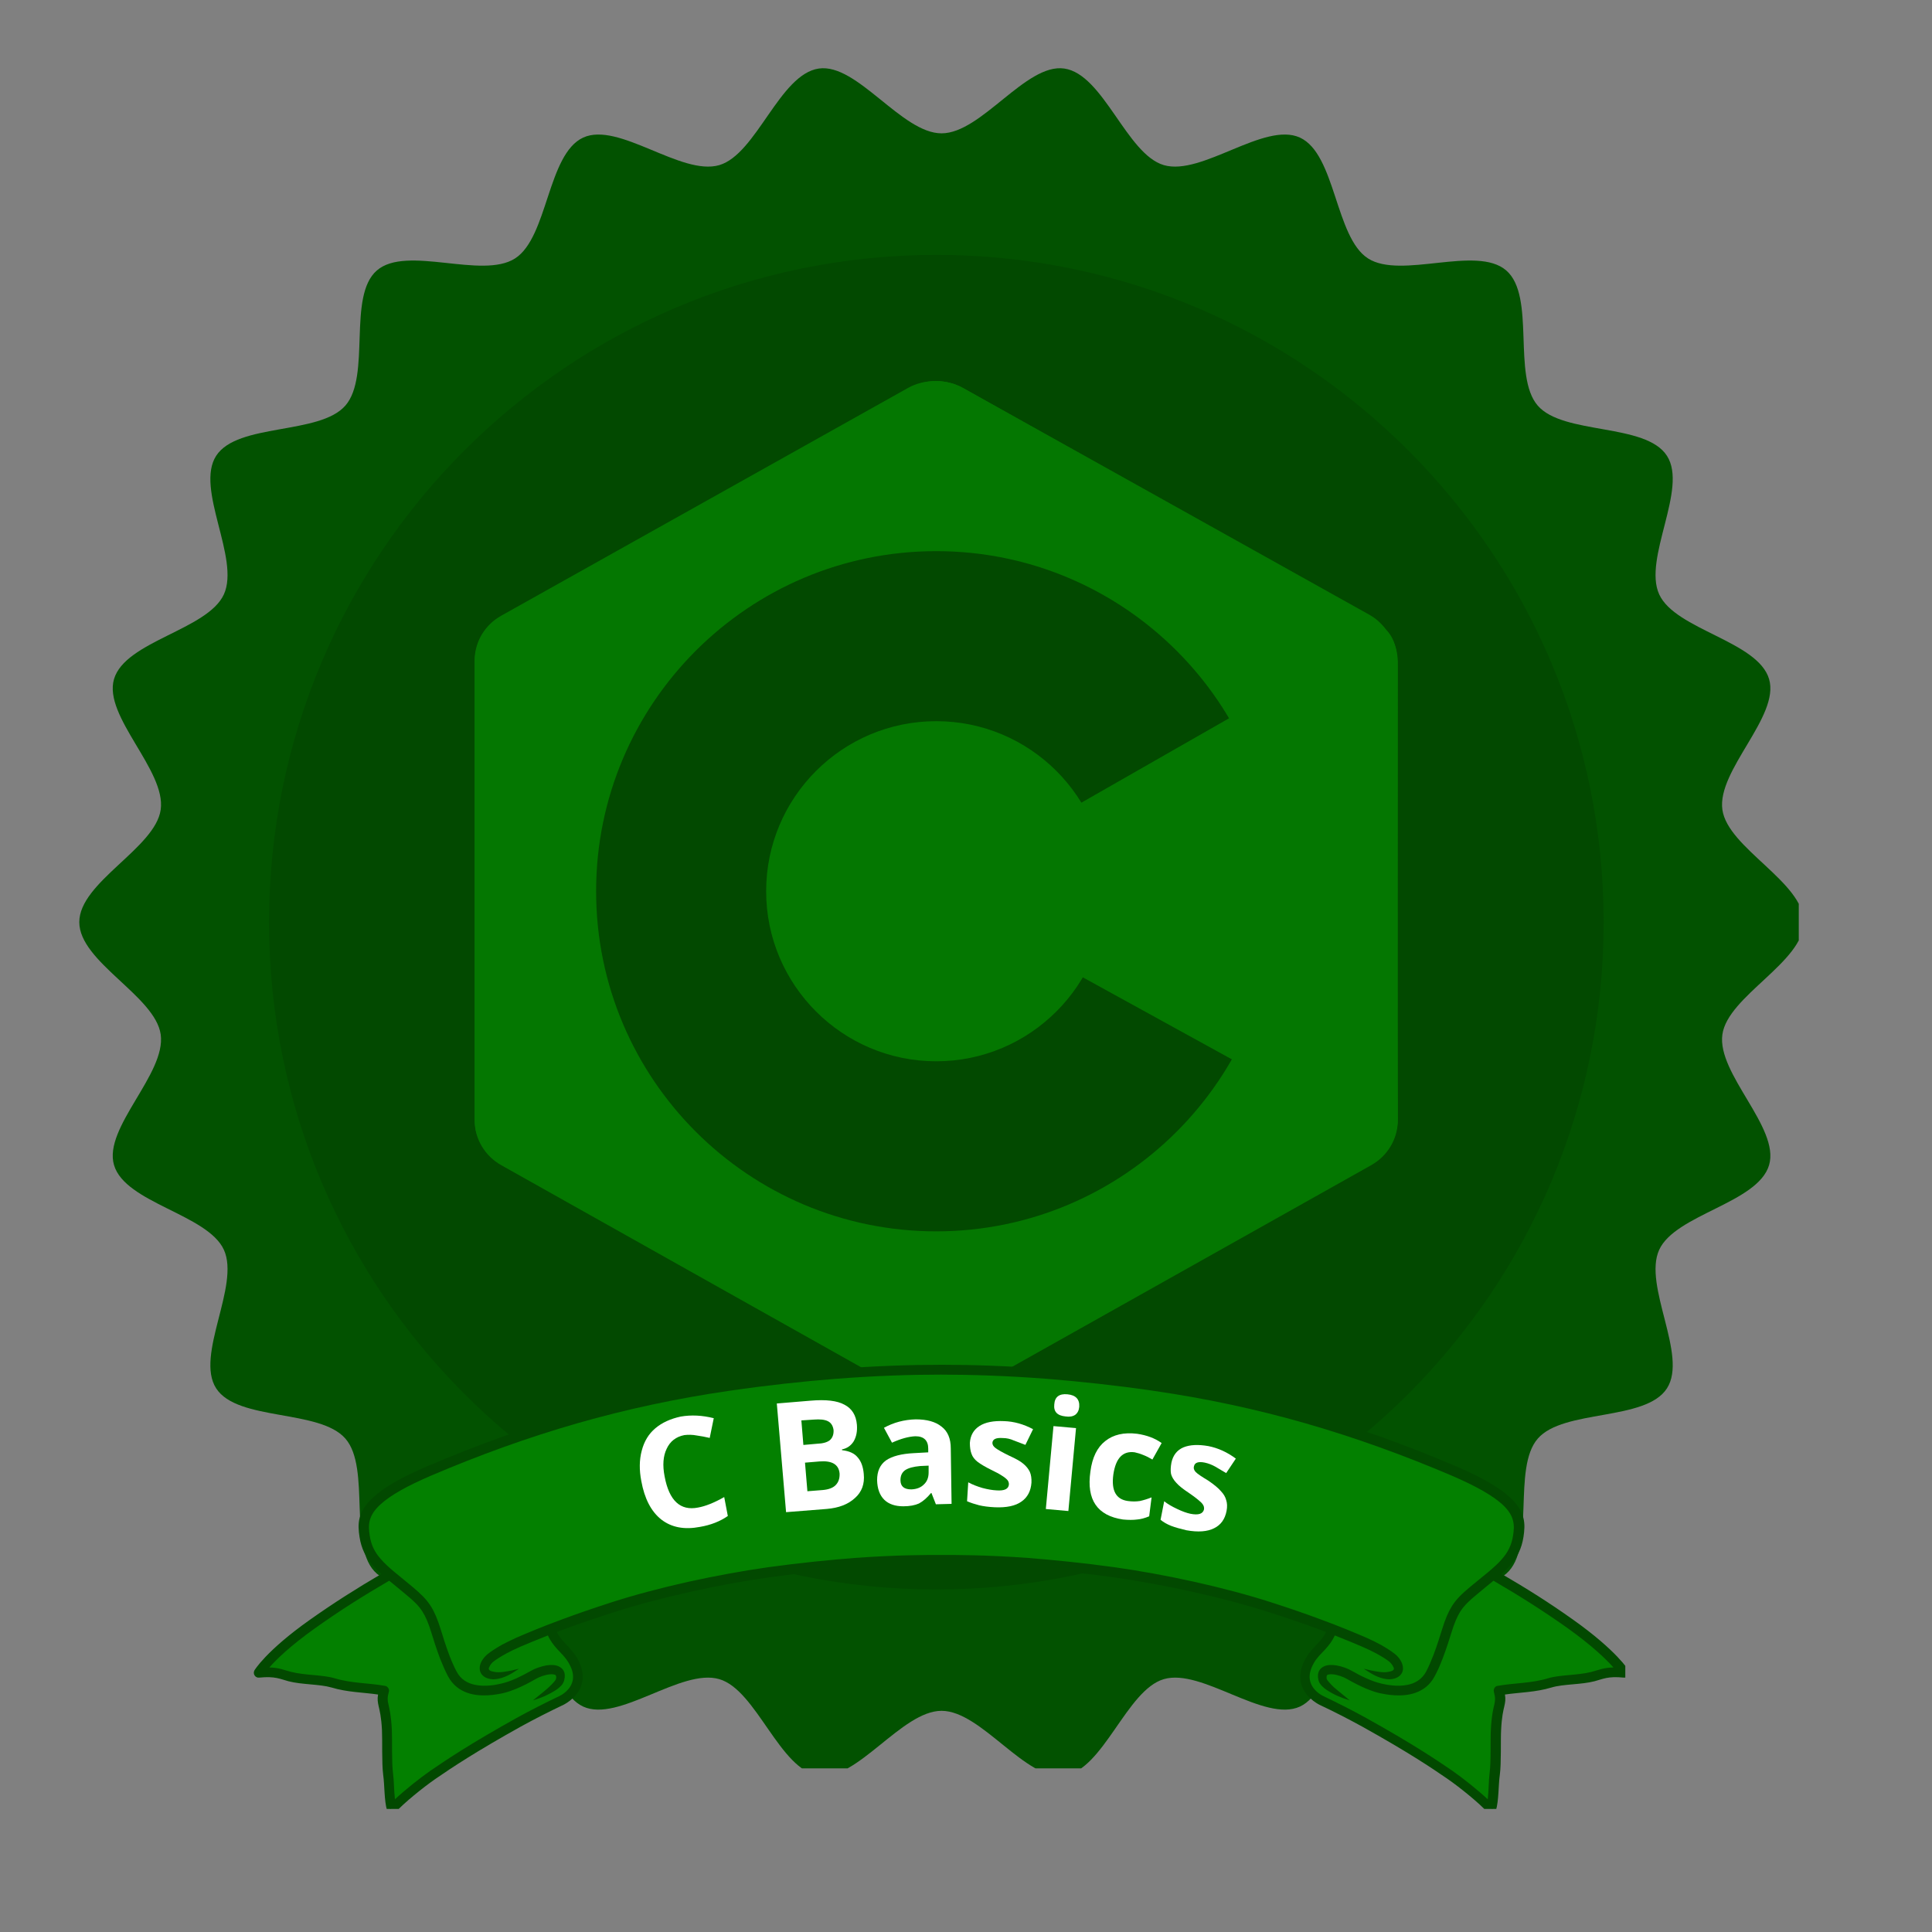 <svg xmlns="http://www.w3.org/2000/svg" xmlns:xlink="http://www.w3.org/1999/xlink" width="100" zoomAndPan="magnify" viewBox="0 0 75 75" height="100" preserveAspectRatio="xMidYMid meet" version="1.0"><rect x="0" y="0" width="75" height="75" fill="#808080" stroke="none"/><defs><g/><clipPath id="8979640a95"><path d="M 3.078 2.648 L 69.828 2.648 L 69.828 68.648 L 3.078 68.648 Z M 3.078 2.648 " clip-rule="nonzero"/></clipPath><clipPath id="e24f7b03ed"><path d="M 10.445 9.895 L 62.254 9.895 L 62.254 61.703 L 10.445 61.703 Z M 10.445 9.895 " clip-rule="nonzero"/></clipPath><clipPath id="f44e4f76f7"><path d="M 36.348 9.895 C 22.043 9.895 10.445 21.492 10.445 35.801 C 10.445 50.105 22.043 61.703 36.348 61.703 C 50.656 61.703 62.254 50.105 62.254 35.801 C 62.254 21.492 50.656 9.895 36.348 9.895 Z M 36.348 9.895 " clip-rule="nonzero"/></clipPath><clipPath id="a394a56b1f"><path d="M 18.336 14.699 L 54.336 14.699 L 54.336 54.449 L 18.336 54.449 Z M 18.336 14.699 " clip-rule="nonzero"/></clipPath><clipPath id="4d6e7ff3c4"><path d="M 18.336 14.699 L 54 14.699 L 54 45 L 18.336 45 Z M 18.336 14.699 " clip-rule="nonzero"/></clipPath><clipPath id="78940c29e2"><path d="M 35 24 L 54.336 24 L 54.336 45 L 35 45 Z M 35 24 " clip-rule="nonzero"/></clipPath><clipPath id="58d0d825c8"><path d="M 10 53 L 63.094 53 L 63.094 70.223 L 10 70.223 Z M 10 53 " clip-rule="nonzero"/></clipPath><clipPath id="fe40bad67a"><path d="M 9.844 52.973 L 63.094 52.973 L 63.094 70.223 L 9.844 70.223 Z M 9.844 52.973 " clip-rule="nonzero"/></clipPath></defs><g clip-path="url(#8979640a95)"><path fill="#025200" d="M 70.023 35.797 C 70.023 37.344 67.074 38.664 66.863 40.156 C 66.645 41.684 69.102 43.777 68.676 45.227 C 68.242 46.703 65.043 47.137 64.41 48.516 C 63.773 49.91 65.535 52.617 64.711 53.895 C 63.887 55.18 60.691 54.695 59.695 55.848 C 58.695 57 59.625 60.09 58.473 61.09 C 57.32 62.09 54.391 60.73 53.105 61.559 C 51.828 62.379 51.852 65.609 50.461 66.25 C 49.082 66.879 46.656 64.75 45.18 65.184 C 43.73 65.605 42.84 68.711 41.312 68.93 C 39.824 69.141 38.102 66.414 36.551 66.414 C 35.004 66.414 33.277 69.141 31.789 68.93 C 30.262 68.711 29.371 65.605 27.922 65.184 C 26.445 64.75 24.02 66.879 22.641 66.25 C 21.25 65.609 21.273 62.379 19.996 61.559 C 18.711 60.73 15.781 62.09 14.629 61.09 C 13.477 60.09 14.41 57 13.41 55.848 C 12.41 54.695 9.219 55.18 8.391 53.895 C 7.566 52.617 9.328 49.91 8.691 48.516 C 8.059 47.137 4.859 46.703 4.426 45.227 C 4 43.777 6.457 41.684 6.238 40.156 C 6.027 38.664 3.078 37.344 3.078 35.797 C 3.078 34.246 6.027 32.926 6.238 31.434 C 6.457 29.906 4 27.812 4.426 26.363 C 4.859 24.887 8.059 24.453 8.691 23.074 C 9.328 21.68 7.566 18.973 8.391 17.695 C 9.219 16.41 12.41 16.895 13.41 15.742 C 14.41 14.59 13.477 11.5 14.629 10.5 C 15.781 9.5 18.711 10.859 19.996 10.031 C 21.273 9.211 21.25 5.98 22.641 5.34 C 24.02 4.711 26.445 6.84 27.922 6.41 C 29.371 5.984 30.262 2.879 31.789 2.66 C 33.277 2.449 35.004 5.176 36.551 5.176 C 38.102 5.176 39.824 2.449 41.312 2.66 C 42.84 2.879 43.73 5.984 45.18 6.41 C 46.656 6.84 49.082 4.711 50.461 5.34 C 51.855 5.98 51.828 9.211 53.105 10.031 C 54.391 10.859 57.32 9.5 58.473 10.5 C 59.625 11.5 58.695 14.59 59.695 15.746 C 60.691 16.895 63.887 16.41 64.711 17.695 C 65.535 18.973 63.773 21.68 64.41 23.074 C 65.043 24.453 68.242 24.887 68.676 26.363 C 69.102 27.812 66.645 29.906 66.863 31.434 C 67.074 32.926 70.023 34.246 70.023 35.797 Z M 70.023 35.797 " fill-opacity="1" fill-rule="nonzero"/></g><g clip-path="url(#e24f7b03ed)"><g clip-path="url(#f44e4f76f7)"><path fill="#024900" d="M 10.445 9.895 L 62.254 9.895 L 62.254 61.703 L 10.445 61.703 Z M 10.445 9.895 " fill-opacity="1" fill-rule="nonzero"/></g></g><g clip-path="url(#a394a56b1f)"><path fill="#047701" d="M 35.309 15.062 C 35.949 14.703 36.738 14.703 37.379 15.062 C 40.539 16.84 50.062 22.184 53.227 23.961 C 53.867 24.316 54.262 24.98 54.262 25.699 C 54.262 29.254 54.262 39.941 54.262 43.492 C 54.262 44.211 53.867 44.875 53.227 45.234 C 50.062 47.012 40.543 52.355 37.379 54.133 C 36.738 54.492 35.949 54.492 35.309 54.133 C 32.145 52.355 22.625 47.012 19.461 45.234 C 18.82 44.875 18.426 44.211 18.426 43.492 C 18.426 39.941 18.426 29.254 18.426 25.703 C 18.426 24.984 18.82 24.32 19.461 23.961 C 22.621 22.184 32.145 16.84 35.309 15.062 Z M 35.309 15.062 " fill-opacity="1" fill-rule="evenodd"/></g><g clip-path="url(#4d6e7ff3c4)"><path fill="#047701" d="M 18.711 44.41 C 18.461 44.074 18.426 43.754 18.426 43.324 C 18.426 39.793 18.426 29.168 18.426 25.633 C 18.426 24.918 18.82 24.258 19.457 23.902 C 22.609 22.137 32.098 16.824 35.25 15.059 C 35.891 14.699 36.754 14.707 37.395 15.066 C 40.547 16.828 50.004 22.098 53.156 23.863 C 53.41 24.008 53.605 24.18 53.777 24.406 Z M 18.711 44.41 " fill-opacity="1" fill-rule="evenodd"/></g><path fill="#024900" d="M 36.344 21.395 C 43.629 21.395 49.547 27.309 49.547 34.598 C 49.547 41.883 43.629 47.801 36.344 47.801 C 29.055 47.801 23.141 41.883 23.141 34.598 C 23.141 27.309 29.055 21.395 36.344 21.395 Z M 36.344 27.996 C 39.988 27.996 42.945 30.953 42.945 34.598 C 42.945 38.238 39.988 41.199 36.344 41.199 C 32.699 41.199 29.742 38.238 29.742 34.598 C 29.742 30.953 32.699 27.996 36.344 27.996 Z M 36.344 27.996 " fill-opacity="1" fill-rule="evenodd"/><g clip-path="url(#78940c29e2)"><path fill="#047701" d="M 53.777 24.418 C 54.262 24.871 54.254 25.559 54.254 26.098 C 54.254 29.68 54.223 39.859 54.262 43.438 C 54.266 43.809 54.141 44.203 53.957 44.5 L 35.961 34.598 Z M 53.777 24.418 " fill-opacity="1" fill-rule="evenodd"/></g><g clip-path="url(#58d0d825c8)"><path fill="#038000" d="M 36.547 53.172 C 41.371 53.117 44.391 53.777 47.945 54.328 C 49.141 54.516 51.578 55.355 53.383 55.922 C 55.652 56.641 57.258 57.445 58.375 58.172 C 59.121 58.652 59.434 60 57.957 61.129 C 59.719 62.113 61.367 63.266 63.043 64.938 L 58.238 65.68 L 57.938 70.23 C 56.496 68.883 54.895 67.871 53.523 67.207 C 52.488 66.703 50.547 65.965 50.656 65.047 C 50.766 64.16 51.707 63.832 51.707 63.238 C 51.707 63.238 49.805 62.453 47.547 61.895 C 44.461 61.129 40.391 60.527 36.547 60.559 L 36.539 60.559 C 32.695 60.527 28.625 61.129 25.539 61.895 C 23.281 62.453 21.375 63.238 21.375 63.238 C 21.379 63.832 22.32 64.16 22.43 65.047 C 22.539 65.965 20.602 66.703 19.559 67.207 C 18.188 67.871 16.586 68.883 15.148 70.23 L 14.848 65.68 L 10.047 64.938 C 11.727 63.266 13.375 62.117 15.133 61.129 C 13.66 60 13.973 58.652 14.715 58.172 C 15.832 57.449 17.438 56.641 19.707 55.922 C 21.512 55.355 23.949 54.516 25.145 54.328 C 28.699 53.777 31.719 53.117 36.547 53.172 Z M 36.547 53.172 " fill-opacity="1" fill-rule="evenodd"/></g><g clip-path="url(#fe40bad67a)"><path fill="#024900" d="M 36.598 52.98 L 36.547 52.98 C 35.395 52.98 34 53.023 32.398 53.145 C 31.145 53.242 29.766 53.387 28.273 53.602 C 26.176 53.902 24.211 54.328 22.32 54.867 C 20.355 55.43 18.469 56.117 16.594 56.918 C 15.539 57.363 14.898 57.754 14.516 58.102 C 13.859 58.688 13.883 59.176 13.957 59.664 C 14.027 60.125 14.207 60.465 14.477 60.777 C 14.574 60.887 14.684 60.992 14.801 61.102 C 13.836 61.668 12.965 62.219 12.031 62.879 C 10.324 64.086 9.879 64.84 9.879 64.84 C 9.844 64.902 9.844 64.98 9.883 65.039 C 9.922 65.102 9.992 65.133 10.062 65.125 C 10.684 65.062 10.875 65.18 11.199 65.266 C 11.727 65.402 12.41 65.375 12.867 65.508 C 13.484 65.695 14.082 65.695 14.676 65.781 C 14.645 65.965 14.664 66.078 14.699 66.234 C 14.738 66.406 14.801 66.641 14.828 67.16 C 14.848 67.57 14.816 68.438 14.875 68.898 C 14.934 69.309 14.91 69.895 15.027 70.285 C 15.051 70.348 15.102 70.398 15.168 70.414 C 15.234 70.43 15.305 70.406 15.352 70.355 C 15.66 70.008 16.43 69.383 16.918 69.047 C 17.551 68.613 18.461 68.004 20.223 67.023 C 20.734 66.742 21.293 66.457 21.875 66.18 C 21.961 66.137 22.516 65.84 22.609 65.258 C 22.645 65.012 22.605 64.707 22.398 64.355 C 22.262 64.125 22.082 63.949 21.91 63.762 C 21.801 63.641 21.691 63.516 21.621 63.352 C 21.738 63.305 21.867 63.258 22 63.211 C 22.5 63.027 23.102 62.82 23.836 62.586 C 24.742 62.293 25.781 62.02 26.824 61.789 C 27.875 61.555 28.934 61.363 29.875 61.23 C 31.145 61.055 32.258 60.941 33.203 60.871 C 34.754 60.754 35.852 60.746 36.438 60.742 L 36.547 60.742 C 37.102 60.742 38.238 60.742 39.891 60.871 C 40.836 60.941 41.953 61.055 43.223 61.23 C 44.16 61.363 45.215 61.555 46.27 61.789 C 47.316 62.02 48.352 62.293 49.262 62.586 C 49.992 62.82 50.594 63.027 51.098 63.211 C 51.23 63.258 51.355 63.305 51.477 63.352 C 51.402 63.512 51.297 63.641 51.188 63.762 C 51.016 63.949 50.832 64.125 50.699 64.355 C 50.492 64.707 50.453 65.012 50.488 65.258 C 50.582 65.84 51.137 66.137 51.223 66.18 C 51.805 66.453 52.363 66.742 52.875 67.023 C 54.637 68.004 55.551 68.613 56.18 69.047 C 56.668 69.383 57.438 70.008 57.746 70.355 C 57.793 70.406 57.859 70.43 57.93 70.414 C 57.996 70.398 58.051 70.348 58.07 70.285 C 58.188 69.895 58.164 69.309 58.223 68.898 C 58.285 68.434 58.25 67.57 58.273 67.16 C 58.297 66.641 58.359 66.406 58.398 66.234 C 58.434 66.078 58.453 65.965 58.422 65.781 C 59.016 65.695 59.613 65.695 60.23 65.508 C 60.688 65.371 61.371 65.402 61.898 65.266 C 62.227 65.18 62.414 65.062 63.035 65.125 C 63.105 65.133 63.176 65.102 63.215 65.039 C 63.254 64.98 63.258 64.902 63.219 64.84 C 63.219 64.84 62.773 64.086 61.066 62.875 C 60.133 62.211 59.262 61.664 58.297 61.102 C 58.414 60.992 58.523 60.887 58.621 60.773 C 58.891 60.461 59.07 60.125 59.141 59.664 C 59.215 59.172 59.238 58.684 58.582 58.098 C 58.199 57.75 57.559 57.363 56.504 56.914 C 54.629 56.113 52.742 55.43 50.777 54.867 C 48.887 54.328 46.926 53.902 44.824 53.598 C 43.332 53.387 41.953 53.238 40.699 53.145 C 39.117 53.023 37.742 52.98 36.598 52.98 Z M 36.492 53.363 C 35.359 53.363 33.992 53.406 32.426 53.527 C 31.18 53.625 29.809 53.773 28.328 53.988 C 26.25 54.289 24.305 54.711 22.43 55.246 C 20.48 55.805 18.613 56.484 16.75 57.277 C 15.754 57.703 15.145 58.062 14.781 58.391 C 14.273 58.848 14.293 59.227 14.352 59.605 C 14.406 59.984 14.551 60.258 14.777 60.516 C 15.074 60.863 15.504 61.172 16.027 61.613 C 16.332 61.871 16.547 62.074 16.719 62.344 C 16.867 62.574 16.984 62.852 17.113 63.266 C 17.18 63.488 17.301 63.879 17.445 64.262 C 17.531 64.484 17.625 64.703 17.727 64.891 C 17.891 65.207 18.168 65.352 18.449 65.406 C 18.852 65.488 19.266 65.402 19.449 65.359 C 19.629 65.32 19.828 65.25 20.039 65.156 C 20.223 65.07 20.418 64.973 20.609 64.863 C 20.754 64.777 20.988 64.691 21.203 64.652 C 21.383 64.621 21.559 64.629 21.68 64.684 C 21.859 64.766 21.98 64.926 21.902 65.227 C 21.887 65.289 21.852 65.363 21.789 65.434 C 21.73 65.492 21.664 65.555 21.578 65.609 C 21.445 65.695 21.289 65.777 21.145 65.844 C 20.898 65.949 20.688 66.008 20.688 66.008 C 20.688 66.008 20.863 65.871 21.07 65.699 C 21.152 65.633 21.234 65.562 21.312 65.492 C 21.379 65.43 21.438 65.367 21.492 65.309 C 21.539 65.254 21.578 65.207 21.586 65.164 C 21.598 65.105 21.594 65.062 21.57 65.031 C 21.559 65.016 21.535 65.012 21.508 65.004 C 21.461 64.992 21.41 64.992 21.359 64.996 C 21.16 65.012 20.93 65.098 20.793 65.18 C 20.547 65.324 20.301 65.449 20.066 65.547 C 19.879 65.625 19.699 65.688 19.535 65.727 C 19.285 65.781 18.672 65.902 18.141 65.715 C 17.844 65.609 17.574 65.414 17.391 65.07 C 17.285 64.871 17.184 64.637 17.09 64.402 C 16.941 64.008 16.816 63.613 16.746 63.379 C 16.633 63.012 16.527 62.762 16.395 62.555 C 16.242 62.316 16.051 62.141 15.777 61.914 C 15.535 61.707 15.309 61.531 15.109 61.363 C 14.109 61.945 13.215 62.508 12.258 63.188 C 11.273 63.887 10.73 64.418 10.457 64.73 C 10.836 64.738 11.023 64.832 11.301 64.902 C 11.832 65.039 12.523 65.012 12.984 65.148 C 13.656 65.352 14.305 65.328 14.945 65.445 C 15 65.453 15.043 65.484 15.07 65.527 C 15.102 65.574 15.109 65.625 15.094 65.676 C 15.031 65.91 15.043 66.008 15.078 66.156 C 15.117 66.34 15.184 66.59 15.211 67.145 C 15.23 67.547 15.199 68.395 15.258 68.852 C 15.297 69.141 15.293 69.52 15.332 69.848 C 15.723 69.484 16.309 69.016 16.711 68.738 C 17.348 68.301 18.27 67.684 20.047 66.695 C 20.562 66.41 21.129 66.121 21.719 65.84 C 21.777 65.812 22.176 65.609 22.238 65.199 C 22.266 65.023 22.227 64.809 22.074 64.551 C 21.953 64.34 21.789 64.188 21.633 64.02 C 21.492 63.863 21.363 63.699 21.27 63.488 C 20.832 63.66 20.488 63.801 20.199 63.926 C 19.992 64.016 19.816 64.102 19.672 64.18 C 19.441 64.305 19.285 64.406 19.18 64.484 C 19.109 64.535 19.039 64.613 19.004 64.695 C 18.984 64.73 18.965 64.766 18.977 64.797 C 18.996 64.852 19.059 64.879 19.176 64.898 C 19.289 64.926 19.414 64.918 19.543 64.902 C 19.754 64.875 19.965 64.828 20.145 64.781 C 20.02 64.863 19.875 64.965 19.711 65.043 C 19.672 65.062 19.633 65.078 19.594 65.094 C 19.441 65.156 19.289 65.188 19.145 65.191 C 18.848 65.176 18.711 65.047 18.652 64.918 C 18.613 64.832 18.613 64.727 18.641 64.621 C 18.688 64.457 18.824 64.289 18.961 64.188 C 19.07 64.102 19.242 63.988 19.488 63.848 C 19.645 63.766 19.824 63.676 20.047 63.574 C 20.484 63.387 21.043 63.148 21.863 62.848 C 22.371 62.66 22.973 62.449 23.711 62.211 C 24.629 61.914 25.68 61.637 26.734 61.402 C 27.801 61.168 28.871 60.973 29.816 60.84 C 31.094 60.664 32.219 60.555 33.168 60.48 C 34.84 60.359 35.988 60.363 36.543 60.363 C 37.102 60.363 38.246 60.359 39.914 60.48 C 40.867 60.555 41.992 60.664 43.27 60.84 C 44.219 60.973 45.289 61.168 46.348 61.402 C 47.406 61.637 48.457 61.914 49.375 62.211 C 50.113 62.449 50.719 62.66 51.223 62.848 C 52.043 63.148 52.602 63.387 53.039 63.574 C 53.258 63.672 53.441 63.762 53.598 63.848 C 53.844 63.988 54.016 64.102 54.125 64.188 C 54.262 64.289 54.398 64.457 54.441 64.621 C 54.473 64.727 54.473 64.832 54.434 64.918 C 54.375 65.047 54.238 65.176 53.941 65.191 C 53.797 65.188 53.645 65.156 53.492 65.094 C 53.453 65.078 53.414 65.062 53.375 65.043 C 53.215 64.961 53.07 64.863 52.941 64.781 C 53.117 64.824 53.332 64.875 53.543 64.902 C 53.672 64.918 53.797 64.926 53.906 64.898 C 54.023 64.879 54.09 64.852 54.109 64.797 C 54.117 64.766 54.102 64.73 54.082 64.695 C 54.043 64.613 53.973 64.535 53.906 64.484 C 53.801 64.406 53.645 64.305 53.414 64.18 C 53.266 64.102 53.094 64.016 52.883 63.926 C 52.594 63.801 52.254 63.66 51.816 63.488 C 51.723 63.699 51.594 63.863 51.453 64.02 C 51.297 64.188 51.129 64.34 51.008 64.551 C 50.859 64.809 50.82 65.023 50.848 65.199 C 50.91 65.609 51.309 65.812 51.367 65.84 C 51.957 66.121 52.523 66.41 53.039 66.695 C 54.816 67.684 55.738 68.301 56.375 68.738 C 56.777 69.016 57.363 69.484 57.754 69.848 C 57.793 69.52 57.789 69.141 57.824 68.852 C 57.887 68.398 57.852 67.547 57.875 67.145 C 57.902 66.59 57.969 66.34 58.012 66.156 C 58.043 66.008 58.055 65.91 57.992 65.676 C 57.98 65.625 57.988 65.57 58.016 65.527 C 58.043 65.48 58.09 65.449 58.141 65.445 C 58.785 65.328 59.434 65.352 60.105 65.148 C 60.562 65.012 61.254 65.039 61.785 64.902 C 62.062 64.828 62.254 64.738 62.633 64.73 C 62.355 64.418 61.812 63.887 60.832 63.188 C 59.871 62.508 58.977 61.945 57.977 61.363 C 57.777 61.531 57.551 61.707 57.309 61.914 C 57.035 62.141 56.848 62.316 56.691 62.555 C 56.562 62.762 56.457 63.012 56.344 63.379 C 56.273 63.609 56.148 64.008 55.996 64.402 C 55.906 64.637 55.805 64.871 55.695 65.07 C 55.516 65.414 55.242 65.609 54.945 65.715 C 54.414 65.902 53.805 65.781 53.551 65.727 C 53.387 65.688 53.207 65.625 53.02 65.547 C 52.789 65.449 52.539 65.32 52.293 65.18 C 52.156 65.098 51.926 65.012 51.73 64.996 C 51.676 64.992 51.625 64.992 51.578 65.004 C 51.555 65.008 51.527 65.012 51.516 65.031 C 51.496 65.062 51.492 65.105 51.5 65.164 C 51.508 65.207 51.551 65.254 51.598 65.309 C 51.648 65.367 51.707 65.43 51.773 65.492 C 51.852 65.562 51.938 65.633 52.02 65.699 C 52.227 65.871 52.398 66.008 52.398 66.008 C 52.398 66.008 52.191 65.949 51.945 65.844 C 51.797 65.781 51.645 65.699 51.512 65.609 C 51.426 65.555 51.355 65.492 51.301 65.434 C 51.238 65.363 51.199 65.293 51.184 65.227 C 51.109 64.926 51.23 64.766 51.406 64.684 C 51.531 64.629 51.703 64.621 51.883 64.652 C 52.102 64.688 52.332 64.777 52.48 64.863 C 52.668 64.973 52.863 65.074 53.051 65.156 C 53.258 65.25 53.461 65.32 53.637 65.359 C 53.824 65.402 54.238 65.488 54.637 65.406 C 54.918 65.352 55.191 65.207 55.363 64.891 C 55.461 64.703 55.555 64.484 55.641 64.262 C 55.789 63.879 55.906 63.488 55.977 63.266 C 56.102 62.855 56.223 62.574 56.367 62.344 C 56.539 62.074 56.75 61.871 57.059 61.613 C 57.586 61.172 58.012 60.863 58.312 60.516 C 58.535 60.258 58.68 59.984 58.738 59.605 C 58.797 59.227 58.812 58.844 58.309 58.391 C 57.941 58.062 57.332 57.703 56.34 57.277 C 54.477 56.484 52.605 55.805 50.656 55.246 C 48.785 54.711 46.84 54.289 44.758 53.988 C 43.277 53.773 41.906 53.629 40.66 53.527 C 39.07 53.406 37.684 53.363 36.543 53.363 Z M 36.492 53.363 " fill-opacity="1" fill-rule="evenodd"/></g><g fill="#ffffff" fill-opacity="1"><g transform="translate(24.942, 59.632)"><g><path d="M 1.625 -3.922 C 1.301 -3.859 1.07 -3.68 0.938 -3.391 C 0.801 -3.109 0.773 -2.75 0.859 -2.312 C 1.035 -1.375 1.469 -0.973 2.156 -1.109 C 2.445 -1.16 2.785 -1.297 3.172 -1.516 L 3.312 -0.781 C 3.008 -0.57 2.648 -0.43 2.234 -0.359 C 1.629 -0.242 1.129 -0.336 0.734 -0.641 C 0.336 -0.953 0.078 -1.453 -0.047 -2.141 C -0.129 -2.566 -0.125 -2.957 -0.031 -3.312 C 0.062 -3.676 0.238 -3.969 0.5 -4.188 C 0.758 -4.406 1.086 -4.555 1.484 -4.641 C 1.891 -4.711 2.316 -4.691 2.766 -4.578 L 2.609 -3.812 C 2.441 -3.852 2.273 -3.883 2.109 -3.906 C 1.941 -3.938 1.781 -3.941 1.625 -3.922 Z M 1.625 -3.922 "/></g></g></g><g fill="#ffffff" fill-opacity="1"><g transform="translate(28.561, 58.978)"><g/></g></g><g fill="#ffffff" fill-opacity="1"><g transform="translate(29.984, 58.749)"><g><path d="M 0.172 -4.266 L 1.484 -4.375 C 2.078 -4.426 2.516 -4.375 2.797 -4.219 C 3.086 -4.07 3.25 -3.812 3.281 -3.438 C 3.301 -3.188 3.258 -2.973 3.156 -2.797 C 3.051 -2.629 2.898 -2.523 2.703 -2.484 L 2.703 -2.453 C 2.984 -2.422 3.188 -2.328 3.312 -2.172 C 3.445 -2.023 3.523 -1.812 3.547 -1.531 C 3.586 -1.145 3.473 -0.832 3.203 -0.594 C 2.941 -0.352 2.578 -0.211 2.109 -0.172 L 0.531 -0.047 Z M 1.203 -2.656 L 1.734 -2.703 C 1.961 -2.711 2.129 -2.758 2.234 -2.844 C 2.336 -2.938 2.383 -3.066 2.375 -3.234 C 2.352 -3.398 2.281 -3.516 2.156 -3.578 C 2.031 -3.641 1.848 -3.66 1.609 -3.641 L 1.125 -3.609 Z M 1.266 -1.969 L 1.359 -0.859 L 1.953 -0.906 C 2.18 -0.926 2.348 -0.988 2.453 -1.094 C 2.566 -1.207 2.617 -1.359 2.609 -1.547 C 2.578 -1.898 2.316 -2.055 1.828 -2.016 Z M 1.266 -1.969 "/></g></g></g><g fill="#ffffff" fill-opacity="1"><g transform="translate(33.815, 58.427)"><g><path d="M 2.516 -0.031 L 2.344 -0.469 L 2.328 -0.469 C 2.172 -0.281 2.016 -0.145 1.859 -0.062 C 1.703 0.008 1.5 0.047 1.25 0.047 C 0.938 0.047 0.691 -0.035 0.516 -0.203 C 0.336 -0.379 0.242 -0.633 0.234 -0.969 C 0.234 -1.312 0.348 -1.566 0.578 -1.734 C 0.816 -1.898 1.176 -1.992 1.656 -2.016 L 2.219 -2.047 L 2.219 -2.188 C 2.219 -2.508 2.051 -2.672 1.719 -2.672 C 1.457 -2.66 1.156 -2.578 0.812 -2.422 L 0.5 -3 C 0.875 -3.207 1.285 -3.316 1.734 -3.328 C 2.172 -3.328 2.504 -3.234 2.734 -3.047 C 2.973 -2.867 3.094 -2.586 3.094 -2.203 L 3.125 -0.047 Z M 2.234 -1.531 L 1.906 -1.516 C 1.645 -1.492 1.453 -1.441 1.328 -1.359 C 1.203 -1.273 1.141 -1.145 1.141 -0.969 C 1.141 -0.727 1.281 -0.609 1.562 -0.609 C 1.77 -0.617 1.93 -0.68 2.047 -0.797 C 2.172 -0.91 2.234 -1.066 2.234 -1.266 Z M 2.234 -1.531 "/></g></g></g><g fill="#ffffff" fill-opacity="1"><g transform="translate(37.275, 58.387)"><g><path d="M 2.766 -0.828 C 2.742 -0.504 2.613 -0.258 2.375 -0.094 C 2.145 0.07 1.801 0.145 1.344 0.125 C 1.102 0.113 0.898 0.086 0.734 0.047 C 0.566 0.004 0.41 -0.047 0.266 -0.109 L 0.312 -0.844 C 0.469 -0.758 0.648 -0.688 0.859 -0.625 C 1.066 -0.57 1.25 -0.539 1.406 -0.531 C 1.719 -0.508 1.879 -0.586 1.891 -0.766 C 1.891 -0.836 1.867 -0.895 1.828 -0.938 C 1.785 -0.988 1.711 -1.047 1.609 -1.109 C 1.516 -1.172 1.379 -1.242 1.203 -1.328 C 0.973 -1.441 0.797 -1.547 0.672 -1.641 C 0.555 -1.734 0.477 -1.836 0.438 -1.953 C 0.395 -2.066 0.375 -2.207 0.375 -2.375 C 0.395 -2.664 0.52 -2.883 0.75 -3.031 C 0.977 -3.176 1.297 -3.238 1.703 -3.219 C 2.086 -3.207 2.461 -3.102 2.828 -2.906 L 2.531 -2.297 C 2.375 -2.359 2.223 -2.414 2.078 -2.469 C 1.941 -2.531 1.801 -2.562 1.656 -2.562 C 1.395 -2.582 1.258 -2.52 1.25 -2.375 C 1.25 -2.301 1.289 -2.234 1.375 -2.172 C 1.457 -2.109 1.633 -2.008 1.906 -1.875 C 2.164 -1.758 2.348 -1.656 2.453 -1.562 C 2.566 -1.469 2.648 -1.363 2.703 -1.25 C 2.754 -1.133 2.773 -0.992 2.766 -0.828 Z M 2.766 -0.828 "/></g></g></g><g fill="#ffffff" fill-opacity="1"><g transform="translate(40.13, 58.533)"><g><path d="M 0.797 -4.016 C 0.816 -4.305 0.988 -4.438 1.312 -4.406 C 1.633 -4.375 1.785 -4.211 1.766 -3.922 C 1.754 -3.785 1.703 -3.68 1.609 -3.609 C 1.516 -3.547 1.391 -3.523 1.234 -3.547 C 0.91 -3.578 0.766 -3.734 0.797 -4.016 Z M 1.344 0.125 L 0.469 0.047 L 0.766 -3.172 L 1.641 -3.094 Z M 1.344 0.125 "/></g></g></g><g fill="#ffffff" fill-opacity="1"><g transform="translate(41.845, 58.675)"><g><path d="M 1.75 0.312 C 0.75 0.164 0.328 -0.453 0.484 -1.547 C 0.555 -2.098 0.75 -2.492 1.062 -2.734 C 1.375 -2.984 1.785 -3.078 2.297 -3.016 C 2.672 -2.961 2.988 -2.844 3.25 -2.656 L 2.891 -2.016 C 2.773 -2.086 2.66 -2.145 2.547 -2.188 C 2.43 -2.238 2.316 -2.273 2.203 -2.297 C 1.742 -2.359 1.469 -2.07 1.375 -1.438 C 1.289 -0.812 1.477 -0.469 1.938 -0.406 C 2.102 -0.383 2.258 -0.383 2.406 -0.406 C 2.551 -0.438 2.703 -0.484 2.859 -0.547 L 2.766 0.188 C 2.598 0.258 2.441 0.301 2.297 0.312 C 2.148 0.332 1.969 0.332 1.75 0.312 Z M 1.75 0.312 "/></g></g></g><g fill="#ffffff" fill-opacity="1"><g transform="translate(44.756, 59.076)"><g><path d="M 2.859 -0.422 C 2.797 -0.098 2.633 0.125 2.375 0.25 C 2.113 0.383 1.754 0.41 1.297 0.328 C 1.066 0.273 0.867 0.219 0.703 0.156 C 0.547 0.094 0.41 0.016 0.297 -0.078 L 0.438 -0.797 C 0.57 -0.691 0.738 -0.594 0.938 -0.5 C 1.133 -0.406 1.305 -0.344 1.453 -0.312 C 1.766 -0.25 1.941 -0.305 1.984 -0.484 C 1.992 -0.555 1.977 -0.617 1.938 -0.672 C 1.906 -0.723 1.844 -0.785 1.75 -0.859 C 1.664 -0.93 1.547 -1.02 1.391 -1.125 C 1.172 -1.27 1.008 -1.398 0.906 -1.516 C 0.801 -1.629 0.734 -1.742 0.703 -1.859 C 0.68 -1.984 0.688 -2.129 0.719 -2.297 C 0.781 -2.586 0.938 -2.785 1.188 -2.891 C 1.438 -2.992 1.758 -3.008 2.156 -2.938 C 2.531 -2.863 2.883 -2.703 3.219 -2.453 L 2.844 -1.891 C 2.688 -1.984 2.547 -2.066 2.422 -2.141 C 2.297 -2.211 2.16 -2.266 2.016 -2.297 C 1.766 -2.348 1.625 -2.301 1.594 -2.156 C 1.57 -2.082 1.594 -2.008 1.656 -1.938 C 1.727 -1.863 1.895 -1.75 2.156 -1.594 C 2.383 -1.438 2.547 -1.301 2.641 -1.188 C 2.742 -1.082 2.812 -0.969 2.844 -0.844 C 2.883 -0.727 2.891 -0.586 2.859 -0.422 Z M 2.859 -0.422 "/></g></g></g></svg>